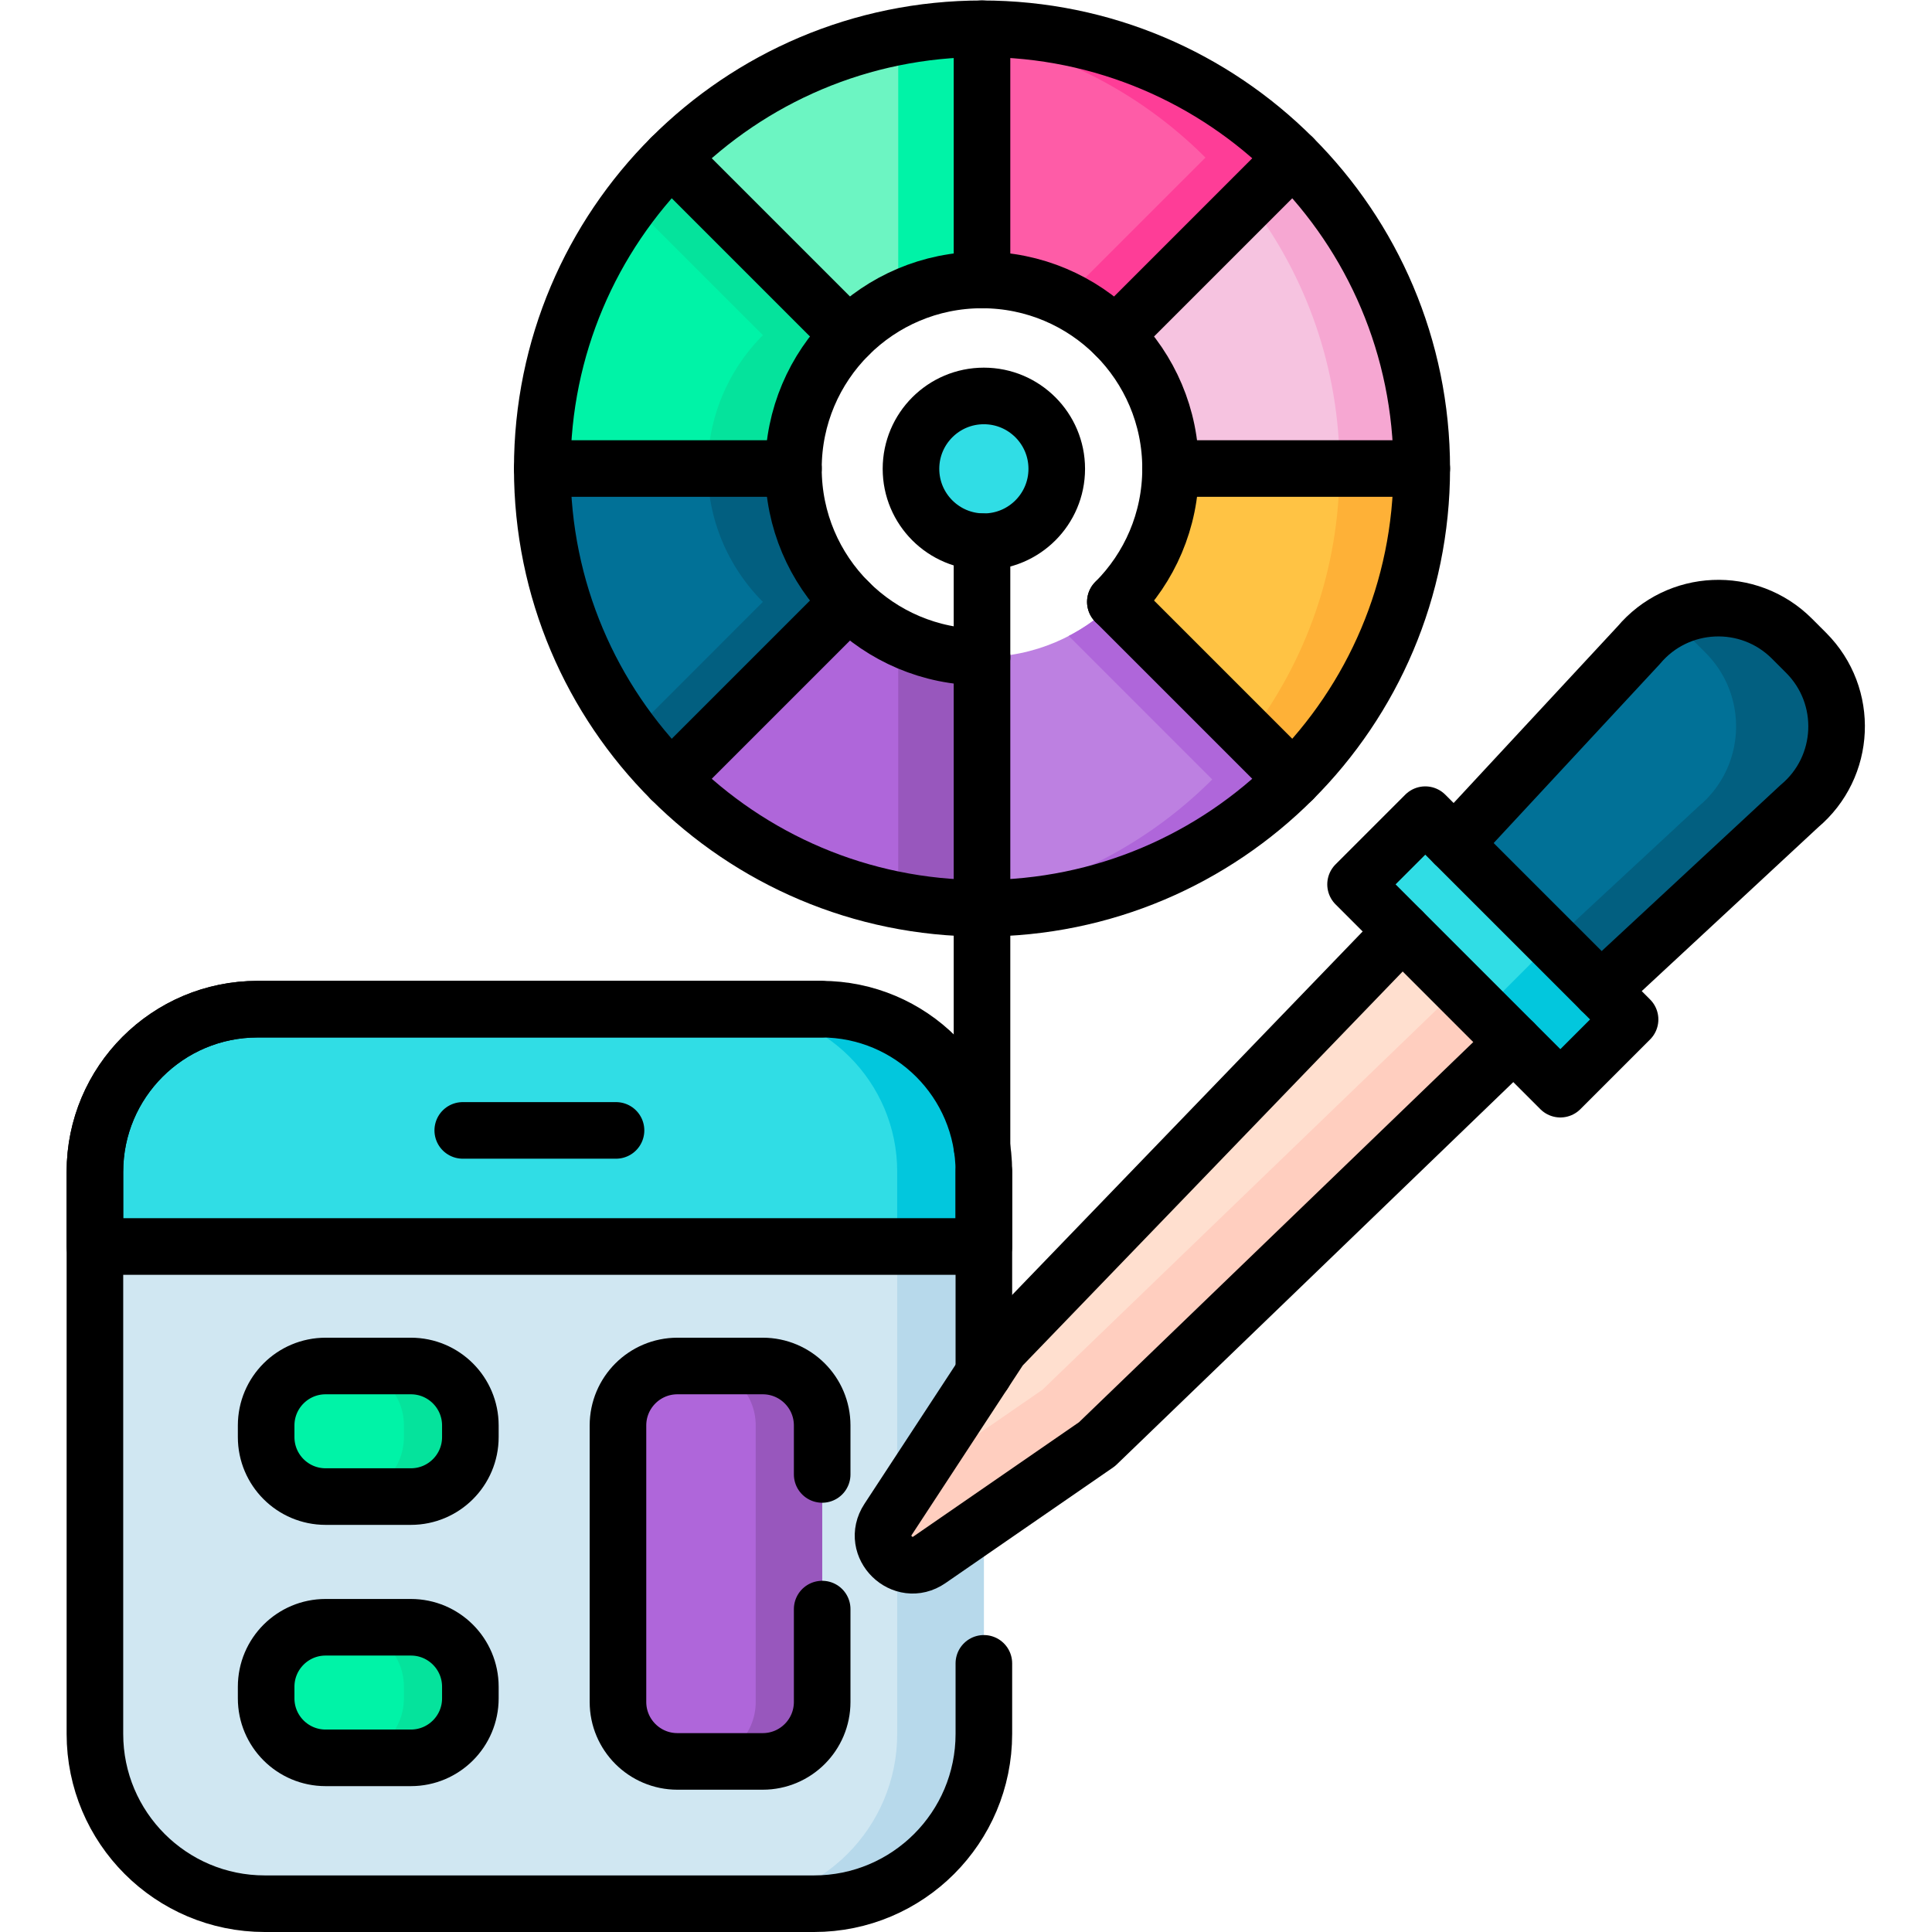 <svg xmlns="http://www.w3.org/2000/svg" version="1.1" xmlns:xlink="http://www.w3.org/1999/xlink" width="512" height="512" x="0" y="0" viewBox="0 0 682.667 682.667" style="enable-background:new 0 0 512 512" xml:space="preserve" class=""><g><defs><clipPath id="a" clipPathUnits="userSpaceOnUse"><path d="M0 512h512V0H0Z" fill="#000000" opacity="1" data-original="#000000"></path></clipPath></defs><g clip-path="url(#a)" transform="matrix(1.333 0 0 -1.333 0 682.667)"><path d="M0 0v-148.987c0-24.854-20.152-45.02-45.02-45.02h-145.602c-24.867 0-45.02 20.166-45.02 45.02V0c0 23.821 19.31 43.117 43.118 43.117h149.407C-19.31 43.117 0 23.821 0 0" style="fill-opacity:1;fill-rule:nonzero;stroke:none" transform="translate(260.8 201.507)" fill="#d0e7f2" data-original="#d0e7f2"></path><path d="M0 0h-22.973C.835 0 20.145-19.296 20.145-43.117v-148.987c0-24.854-20.153-45.02-45.02-45.02h22.973c24.867 0 45.019 20.166 45.019 45.02v148.987C43.117-19.296 23.808 0 0 0" style="fill-opacity:1;fill-rule:nonzero;stroke:none" transform="translate(217.683 244.624)" fill="#b7d9eb" data-original="#b7d9eb"></path><path d="M0 0c0-10.67 8.649-19.32 19.32-19.32 10.67 0 19.321 8.65 19.321 19.32S29.99 19.32 19.32 19.32C8.649 19.32 0 10.67 0 0" style="fill-opacity:1;fill-rule:nonzero;stroke:none" transform="translate(241.48 387.852)" fill="#30dde5" data-original="#30dde5"></path><path d="M0 0v-19.8h-235.64V0c0 23.82 19.31 43.11 43.12 43.11h149.4C-19.31 43.11 0 23.82 0 0" style="fill-opacity:1;fill-rule:nonzero;stroke:none" transform="translate(260.8 201.51)" fill="#30dde5" data-original="#30dde5"></path><path d="M0 0v-19.8h-22.97V0c0 23.82-19.31 43.11-43.12 43.11h22.97C-19.31 43.11 0 23.82 0 0" style="fill-opacity:1;fill-rule:nonzero;stroke:none" transform="translate(260.8 201.51)" fill="#02c7dd" data-original="#02c7dd"></path><path d="M0 0h-22.603c-8.707 0-15.764 7.058-15.764 15.765v3.085c0 8.706 7.057 15.764 15.764 15.764H0c8.706 0 15.765-7.058 15.765-15.764v-3.085C15.765 7.058 8.706 0 0 0" style="fill-opacity:1;fill-rule:nonzero;stroke:none" transform="translate(108.917 115.42)" fill="#00f3a7" data-original="#00f3a7"></path><path d="M0 0h-17.615C-8.909 0-1.851-7.059-1.851-15.765v-3.085c0-8.707-7.058-15.764-15.764-15.764H0c8.706 0 15.765 7.057 15.765 15.764v3.085C15.765-7.059 8.706 0 0 0" style="fill-opacity:1;fill-rule:nonzero;stroke:none" transform="translate(108.917 150.034)" fill="#05e39c" data-original="#05e39c"></path><path d="M0 0h-22.603c-8.707 0-15.764 7.058-15.764 15.764v3.086c0 8.706 7.057 15.763 15.764 15.763H0c8.706 0 15.765-7.057 15.765-15.763v-3.086C15.765 7.058 8.706 0 0 0" style="fill-opacity:1;fill-rule:nonzero;stroke:none" transform="translate(108.917 46.166)" fill="#00f3a7" data-original="#00f3a7"></path><path d="M0 0h-17.615C-8.909 0-1.851-7.058-1.851-15.764v-3.086c0-8.706-7.058-15.763-15.764-15.763H0c8.706 0 15.765 7.057 15.765 15.763v3.086C15.765-7.058 8.706 0 0 0" style="fill-opacity:1;fill-rule:nonzero;stroke:none" transform="translate(108.917 80.78)" fill="#05e39c" data-original="#05e39c"></path><path d="M0 0h-22.603c-8.706 0-15.764 7.059-15.764 15.765v73.286c0 8.706 7.058 15.764 15.764 15.764H0c8.707 0 15.765-7.058 15.765-15.764V15.765C15.765 7.059 8.707 0 0 0" style="fill-opacity:1;fill-rule:nonzero;stroke:none" transform="translate(202.175 45.219)" fill="#af66da" data-original="#af66da"></path><path d="M0 0h-17.615C-8.909 0-1.851-7.059-1.851-15.765v-73.286c0-8.706-7.058-15.764-15.764-15.764H0c8.706 0 15.765 7.058 15.765 15.764v73.286C15.765-7.059 8.706 0 0 0" style="fill-opacity:1;fill-rule:nonzero;stroke:none" transform="translate(202.175 150.034)" fill="#9857bd" data-original="#9857bd"></path><path d="M0 0c-10.109 10.109-10.817 26.268-1.632 37.223l48.82 52.59c10.398 12.401 29.191 13.225 40.634 1.781l3.772-3.771c11.443-11.444 10.62-30.237-1.781-40.635l-52.59-48.82C26.268-10.817 10.109-10.109 0 0" style="fill-opacity:1;fill-rule:nonzero;stroke:none" transform="translate(387.17 251.255)" fill="#017197" data-original="#017197"></path><path d="m0 0-3.771 3.771c-8.958 8.958-22.419 10.397-32.833 4.652a27.654 27.654 0 0 0 6.185-4.652L-26.648 0c11.444-11.444 10.62-30.236-1.782-40.636l-52.59-48.819a27.736 27.736 0 0 0-4.397-3.018c9.747-5.381 22.122-4.465 31.046 3.018l52.59 48.819C10.62-30.236 11.443-11.444 0 0" style="fill-opacity:1;fill-rule:nonzero;stroke:none" transform="translate(478.764 339.078)" fill="#025f80" data-original="#025f80"></path><path d="m0 0-44.416-30.646c-7.054-4.868-15.663 3.538-10.967 10.707l29.814 45.508 113.335 117.53 29.762-29.764z" style="fill-opacity:1;fill-rule:nonzero;stroke:none" transform="translate(290.79 129.306)" fill="#ffdfcf" data-original="#ffdfcf"></path><path d="m0 0-117.53-113.34-19.049-13.145c-3.126-2.158-6.942 1.567-4.861 4.745l-9.68-14.78-7.34-11.2c-4.7-7.17 3.91-15.58 10.96-10.71l44.42 30.651L14.45-14.45z" style="fill-opacity:1;fill-rule:nonzero;stroke:none" transform="translate(393.87 257.09)" fill="#ffcebf" data-original="#ffcebf"></path><path d="m0 0-54.288 54.287-18.478-18.477 54.288-54.288Z" style="fill-opacity:1;fill-rule:nonzero;stroke:none" transform="translate(432.094 241.892)" fill="#30dde5" data-original="#30dde5"></path><path d="M0 0a5.328 5.328 0 0 0 0-7.534l-10.944-10.944a5.326 5.326 0 0 0-7.534 0L5.848-42.803l18.477 18.478z" style="fill-opacity:1;fill-rule:nonzero;stroke:none" transform="translate(407.769 266.217)" fill="#02c7dd" data-original="#02c7dd"></path><path d="M0 0c-9.04-9.04-21.54-14.64-35.34-14.64h-.011v-66.58h.011c32.19 0 61.329 13.05 82.42 34.14z" style="fill-opacity:1;fill-rule:nonzero;stroke:none" transform="translate(295.65 352.59)" fill="#bd80e1" data-original="#bd80e1"></path><path d="M0 0a50.132 50.132 0 0 0-12.359-9.036L25.685-47.08C9.381-63.383-11.735-74.875-35.351-79.255v-1.965h.011c32.19 0 61.329 13.05 82.42 34.14z" style="fill-opacity:1;fill-rule:nonzero;stroke:none" transform="translate(295.65 352.59)" fill="#af66da" data-original="#af66da"></path><path d="M0 0h-66.58c.019-32.16 13.07-61.27 34.149-82.34L14.64-35.26A50.08 50.08 0 0 0 3.93-19.369 49.788 49.788 0 0 0 0 0" style="fill-opacity:1;fill-rule:nonzero;stroke:none" transform="translate(210.32 387.85)" fill="#017197" data-original="#017197"></path><path d="M0 0a49.788 49.788 0 0 0-3.93 19.369h-22.733A49.77 49.77 0 0 1-22.733 0a50.108 50.108 0 0 1 10.71-15.891l-34.92-34.926A117.242 117.242 0 0 1-36.36-62.971l47.07 47.08A50.092 50.092 0 0 0 0 0" style="fill-opacity:1;fill-rule:nonzero;stroke:none" transform="translate(214.25 368.48)" fill="#025f80" data-original="#025f80"></path><path d="m0 0-47.08-47.069A50.114 50.114 0 0 0-36.37-62.96a49.892 49.892 0 0 0 3.93-19.46v-.08h66.58v.08C34.14-50.239 21.09-21.1 0 0" style="fill-opacity:1;fill-rule:nonzero;stroke:none" transform="translate(342.73 470.35)" fill="#f6c3e0" data-original="#f6c3e0"></path><path d="m0 0-11.607-11.604C3.432-31.238 12.378-55.785 12.378-82.42v-.08H34.14v.08C34.14-50.239 21.09-21.1 0 0" style="fill-opacity:1;fill-rule:nonzero;stroke:none" transform="translate(342.73 470.35)" fill="#f6a7d2" data-original="#f6a7d2"></path><path d="M0 0v-66.58c-7.98 0-15.521-1.87-22.211-5.2a49.888 49.888 0 0 1-13.14-9.44c-.795-.897.299.515-3.28-3.63a49.761 49.761 0 0 1-11.359-31.72v-.08h-66.58c.111 1.837-.25-1.506.34 8.91 1.54 20.76 8.54 40 19.559 56.31.553.41 2.789 5.417 14.231 17.28C-66.32-18.03-45.5-6.61-22.211-2.12A116.89 116.89 0 0 0 0 0" style="fill-opacity:1;fill-rule:nonzero;stroke:none" transform="translate(260.31 504.5)" fill="#6cf5c2" data-original="#6cf5c2"></path><path d="M0 0v-66.58c-7.98 0-15.521-1.87-22.211-5.2v69.66A116.89 116.89 0 0 0 0 0" style="fill-opacity:1;fill-rule:nonzero;stroke:none" transform="translate(260.31 504.5)" fill="#00f3a7" data-original="#00f3a7"></path><path d="M0 0c-.795-.897.299.515-3.28-3.63a49.761 49.761 0 0 1-11.36-31.721v-.08h-66.58c.112 1.837-.25-1.506.34 8.91 1.58 20.731 8.57 40 19.56 56.311.682.472 1.864 4.364 14.25 17.279z" style="fill-opacity:1;fill-rule:nonzero;stroke:none" transform="translate(224.96 423.28)" fill="#00f3a7" data-original="#00f3a7"></path><path d="M0 0c-.56-.561-1.11-1.15-1.649-1.74C-9.72-10.62-14.64-22.41-14.64-35.351v-.08h-22.73A50.1 50.1 0 0 0-22.729 0L-57.66 34.92c2.624 3.211 3.291 4.7 10.59 12.149z" style="fill-opacity:1;fill-rule:nonzero;stroke:none" transform="translate(224.96 423.28)" fill="#05e39c" data-original="#05e39c"></path><path d="M0 0c0-32.189-13.05-61.33-34.14-82.42l-47.08 47.08C-72.17-26.29-66.58-13.8-66.58 0z" style="fill-opacity:1;fill-rule:nonzero;stroke:none" transform="translate(376.87 387.93)" fill="#ffc344" data-original="#ffc344"></path><path d="M0 0c0-26.631-8.938-51.17-23.966-70.795l11.625-11.625C8.749-61.33 21.799-32.189 21.799 0Z" style="fill-opacity:1;fill-rule:nonzero;stroke:none" transform="translate(355.071 387.93)" fill="#feb137" data-original="#feb137"></path><path d="M0 0v-.011L-47.08-47.08c-9.051 9.04-21.54 14.64-35.34 14.64v66.58C-50.23 34.14-21.091 21.09 0 0" style="fill-opacity:1;fill-rule:nonzero;stroke:none" transform="translate(342.73 470.36)" fill="#fe5ca7" data-original="#fe5ca7"></path><path d="M0 0v-2.311C22.885-6.932 43.34-18.254 59.227-34.14v-.01L21.792-71.576A50.239 50.239 0 0 0 35.34-81.22l47.08 47.07v.01C61.329-13.05 32.189 0 0 0" style="fill-opacity:1;fill-rule:nonzero;stroke:none" transform="translate(260.31 504.5)" fill="#fe3d97" data-original="#fe3d97"></path><path d="M0 0v-66.58c-32.18 0-61.31 13.05-82.41 34.13v.01l47.07 47.08C-26.3 5.59-13.8 0 0 0" style="fill-opacity:1;fill-rule:nonzero;stroke:none" transform="translate(260.3 337.95)" fill="#af66da" data-original="#af66da"></path><path d="M0 0v-69.657a117.058 117.058 0 0 1 22.2-2.122v66.58A49.76 49.76 0 0 0 0 0" style="fill-opacity:1;fill-rule:nonzero;stroke:none" transform="translate(238.1 343.15)" fill="#9857bd" data-original="#9857bd"></path><path d="M0 0c0-10.67 8.649-19.32 19.32-19.32 10.67 0 19.321 8.65 19.321 19.32S29.99 19.32 19.32 19.32C8.649 19.32 0 10.67 0 0Z" style="stroke-width:15;stroke-linecap:round;stroke-linejoin:round;stroke-miterlimit:10;stroke-dasharray:none;stroke-opacity:1" transform="translate(241.48 387.852)" fill="none" stroke="#000000" stroke-width="15" stroke-linecap="round" stroke-linejoin="round" stroke-miterlimit="10" stroke-dasharray="none" stroke-opacity="" data-original="#000000"></path><path d="M0 0v-19.799h-235.642V0c0 23.821 19.31 43.117 43.118 43.117h149.407C-19.31 43.117 0 23.821 0 0Z" style="stroke-width:15;stroke-linecap:round;stroke-linejoin:round;stroke-miterlimit:10;stroke-dasharray:none;stroke-opacity:1" transform="translate(260.8 201.507)" fill="none" stroke="#000000" stroke-width="15" stroke-linecap="round" stroke-linejoin="round" stroke-miterlimit="10" stroke-dasharray="none" stroke-opacity="" data-original="#000000"></path><path d="M0 0h40.626" style="stroke-width:15;stroke-linecap:round;stroke-linejoin:round;stroke-miterlimit:10;stroke-dasharray:none;stroke-opacity:1" transform="translate(122.666 212.485)" fill="none" stroke="#000000" stroke-width="15" stroke-linecap="round" stroke-linejoin="round" stroke-miterlimit="10" stroke-dasharray="none" stroke-opacity="" data-original="#000000"></path><path d="M0 0v-53.38" style="stroke-width:15;stroke-linecap:round;stroke-linejoin:round;stroke-miterlimit:10;stroke-dasharray:none;stroke-opacity:1" transform="translate(260.8 201.51)" fill="none" stroke="#000000" stroke-width="15" stroke-linecap="round" stroke-linejoin="round" stroke-miterlimit="10" stroke-dasharray="none" stroke-opacity="" data-original="#000000"></path><path d="M0 0v-18.694c0-24.85-20.149-45.02-45.02-45.02h-145.6c-24.87 0-45.02 20.17-45.02 45.02v148.99c0 23.82 19.31 43.11 43.12 43.11h149.4" style="stroke-width:15;stroke-linecap:round;stroke-linejoin:round;stroke-miterlimit:10;stroke-dasharray:none;stroke-opacity:1" transform="translate(260.8 71.214)" fill="none" stroke="#000000" stroke-width="15" stroke-linecap="round" stroke-linejoin="round" stroke-miterlimit="10" stroke-dasharray="none" stroke-opacity="" data-original="#000000"></path><path d="M0 0h-22.603c-8.707 0-15.764 7.058-15.764 15.765v3.085c0 8.706 7.057 15.764 15.764 15.764H0c8.706 0 15.765-7.058 15.765-15.764v-3.085C15.765 7.058 8.706 0 0 0Z" style="stroke-width:15;stroke-linecap:round;stroke-linejoin:round;stroke-miterlimit:10;stroke-dasharray:none;stroke-opacity:1" transform="translate(108.917 115.42)" fill="none" stroke="#000000" stroke-width="15" stroke-linecap="round" stroke-linejoin="round" stroke-miterlimit="10" stroke-dasharray="none" stroke-opacity="" data-original="#000000"></path><path d="M0 0h-22.603c-8.707 0-15.764 7.058-15.764 15.764v3.086c0 8.706 7.057 15.763 15.764 15.763H0c8.706 0 15.765-7.057 15.765-15.763v-3.086C15.765 7.058 8.706 0 0 0Z" style="stroke-width:15;stroke-linecap:round;stroke-linejoin:round;stroke-miterlimit:10;stroke-dasharray:none;stroke-opacity:1" transform="translate(108.917 46.166)" fill="none" stroke="#000000" stroke-width="15" stroke-linecap="round" stroke-linejoin="round" stroke-miterlimit="10" stroke-dasharray="none" stroke-opacity="" data-original="#000000"></path><path d="M0 0v-24.613c0-8.706-7.058-15.765-15.765-15.765h-22.602c-8.706 0-15.765 7.059-15.765 15.765v73.286c0 8.706 7.059 15.765 15.765 15.765h22.602C-7.058 64.438 0 57.379 0 48.673V35.692" style="stroke-width:15;stroke-linecap:round;stroke-linejoin:round;stroke-miterlimit:10;stroke-dasharray:none;stroke-opacity:1" transform="translate(217.94 85.597)" fill="none" stroke="#000000" stroke-width="15" stroke-linecap="round" stroke-linejoin="round" stroke-miterlimit="10" stroke-dasharray="none" stroke-opacity="" data-original="#000000"></path><path d="m0 0-110.44-106.49-44.42-30.65c-7.05-4.87-15.661 3.54-10.96 10.71l29.809 45.51 106.5 110.43" style="stroke-width:15;stroke-linecap:round;stroke-linejoin:round;stroke-miterlimit:10;stroke-dasharray:none;stroke-opacity:1" transform="translate(401.23 235.8)" fill="none" stroke="#000000" stroke-width="15" stroke-linecap="round" stroke-linejoin="round" stroke-miterlimit="10" stroke-dasharray="none" stroke-opacity="" data-original="#000000"></path><path d="m0 0-54.288 54.287-18.478-18.477 54.288-54.288Z" style="stroke-width:15;stroke-linecap:round;stroke-linejoin:round;stroke-miterlimit:10;stroke-dasharray:none;stroke-opacity:1" transform="translate(432.094 241.892)" fill="none" stroke="#000000" stroke-width="15" stroke-linecap="round" stroke-linejoin="round" stroke-miterlimit="10" stroke-dasharray="none" stroke-opacity="" data-original="#000000"></path><path d="M0 0c0 .01 0 .01.01.021L48.83 52.61c10.399 12.4 29.19 13.22 40.63 1.78l3.769-3.77C104.68 39.17 103.85 20.38 91.45 9.98L38.859-38.84c-.009-.01-.009-.01-.019-.01" style="stroke-width:15;stroke-linecap:round;stroke-linejoin:round;stroke-miterlimit:10;stroke-dasharray:none;stroke-opacity:1" transform="translate(385.53 288.46)" fill="none" stroke="#000000" stroke-width="15" stroke-linecap="round" stroke-linejoin="round" stroke-miterlimit="10" stroke-dasharray="none" stroke-opacity="" data-original="#000000"></path><path d="M0 0c0-64.379-52.196-116.565-116.565-116.565-64.379 0-116.566 52.186-116.566 116.565 0 64.379 52.187 116.565 116.566 116.565C-52.196 116.565 0 64.379 0 0Z" style="stroke-width:15;stroke-linecap:round;stroke-linejoin:round;stroke-miterlimit:10;stroke-dasharray:none;stroke-opacity:1" transform="translate(376.872 387.935)" fill="none" stroke="#000000" stroke-width="15" stroke-linecap="round" stroke-linejoin="round" stroke-miterlimit="10" stroke-dasharray="none" stroke-opacity="" data-original="#000000"></path><path d="M0 0c9.05 9.05 14.64 21.54 14.64 35.34 0 27.61-22.38 49.99-49.991 49.99-27.599 0-49.979-22.38-49.979-49.99 0-27.6 22.38-49.98 49.979-49.98h.01" style="stroke-width:15;stroke-linecap:round;stroke-linejoin:round;stroke-miterlimit:10;stroke-dasharray:none;stroke-opacity:1" transform="translate(295.65 352.59)" fill="none" stroke="#000000" stroke-width="15" stroke-linecap="round" stroke-linejoin="round" stroke-miterlimit="10" stroke-dasharray="none" stroke-opacity="" data-original="#000000"></path><path d="M0 0h-66.584" style="stroke-width:15;stroke-linecap:round;stroke-linejoin:round;stroke-miterlimit:10;stroke-dasharray:none;stroke-opacity:1" transform="translate(210.325 387.935)" fill="none" stroke="#000000" stroke-width="15" stroke-linecap="round" stroke-linejoin="round" stroke-miterlimit="10" stroke-dasharray="none" stroke-opacity="" data-original="#000000"></path><path d="M0 0h-66.584" style="stroke-width:15;stroke-linecap:round;stroke-linejoin:round;stroke-miterlimit:10;stroke-dasharray:none;stroke-opacity:1" transform="translate(376.872 387.935)" fill="none" stroke="#000000" stroke-width="15" stroke-linecap="round" stroke-linejoin="round" stroke-miterlimit="10" stroke-dasharray="none" stroke-opacity="" data-original="#000000"></path><path d="m0 0-47.073 47.073" style="stroke-width:15;stroke-linecap:round;stroke-linejoin:round;stroke-miterlimit:10;stroke-dasharray:none;stroke-opacity:1" transform="translate(224.96 423.281)" fill="none" stroke="#000000" stroke-width="15" stroke-linecap="round" stroke-linejoin="round" stroke-miterlimit="10" stroke-dasharray="none" stroke-opacity="" data-original="#000000"></path><path d="m0 0-47.073 47.073" style="stroke-width:15;stroke-linecap:round;stroke-linejoin:round;stroke-miterlimit:10;stroke-dasharray:none;stroke-opacity:1" transform="translate(342.727 305.515)" fill="none" stroke="#000000" stroke-width="15" stroke-linecap="round" stroke-linejoin="round" stroke-miterlimit="10" stroke-dasharray="none" stroke-opacity="" data-original="#000000"></path><path d="m0 0-47.073-47.073" style="stroke-width:15;stroke-linecap:round;stroke-linejoin:round;stroke-miterlimit:10;stroke-dasharray:none;stroke-opacity:1" transform="translate(224.96 352.588)" fill="none" stroke="#000000" stroke-width="15" stroke-linecap="round" stroke-linejoin="round" stroke-miterlimit="10" stroke-dasharray="none" stroke-opacity="" data-original="#000000"></path><path d="m0 0-47.073-47.073" style="stroke-width:15;stroke-linecap:round;stroke-linejoin:round;stroke-miterlimit:10;stroke-dasharray:none;stroke-opacity:1" transform="translate(342.727 470.354)" fill="none" stroke="#000000" stroke-width="15" stroke-linecap="round" stroke-linejoin="round" stroke-miterlimit="10" stroke-dasharray="none" stroke-opacity="" data-original="#000000"></path><path d="M0 0v160.482" style="stroke-width:15;stroke-linecap:round;stroke-linejoin:round;stroke-miterlimit:10;stroke-dasharray:none;stroke-opacity:1" transform="translate(260.307 208.049)" fill="none" stroke="#000000" stroke-width="15" stroke-linecap="round" stroke-linejoin="round" stroke-miterlimit="10" stroke-dasharray="none" stroke-opacity="" data-original="#000000"></path><path d="M0 0v66.584" style="stroke-width:15;stroke-linecap:round;stroke-linejoin:round;stroke-miterlimit:10;stroke-dasharray:none;stroke-opacity:1" transform="translate(260.307 437.916)" fill="none" stroke="#000000" stroke-width="15" stroke-linecap="round" stroke-linejoin="round" stroke-miterlimit="10" stroke-dasharray="none" stroke-opacity="" data-original="#000000"></path></g></g></svg>